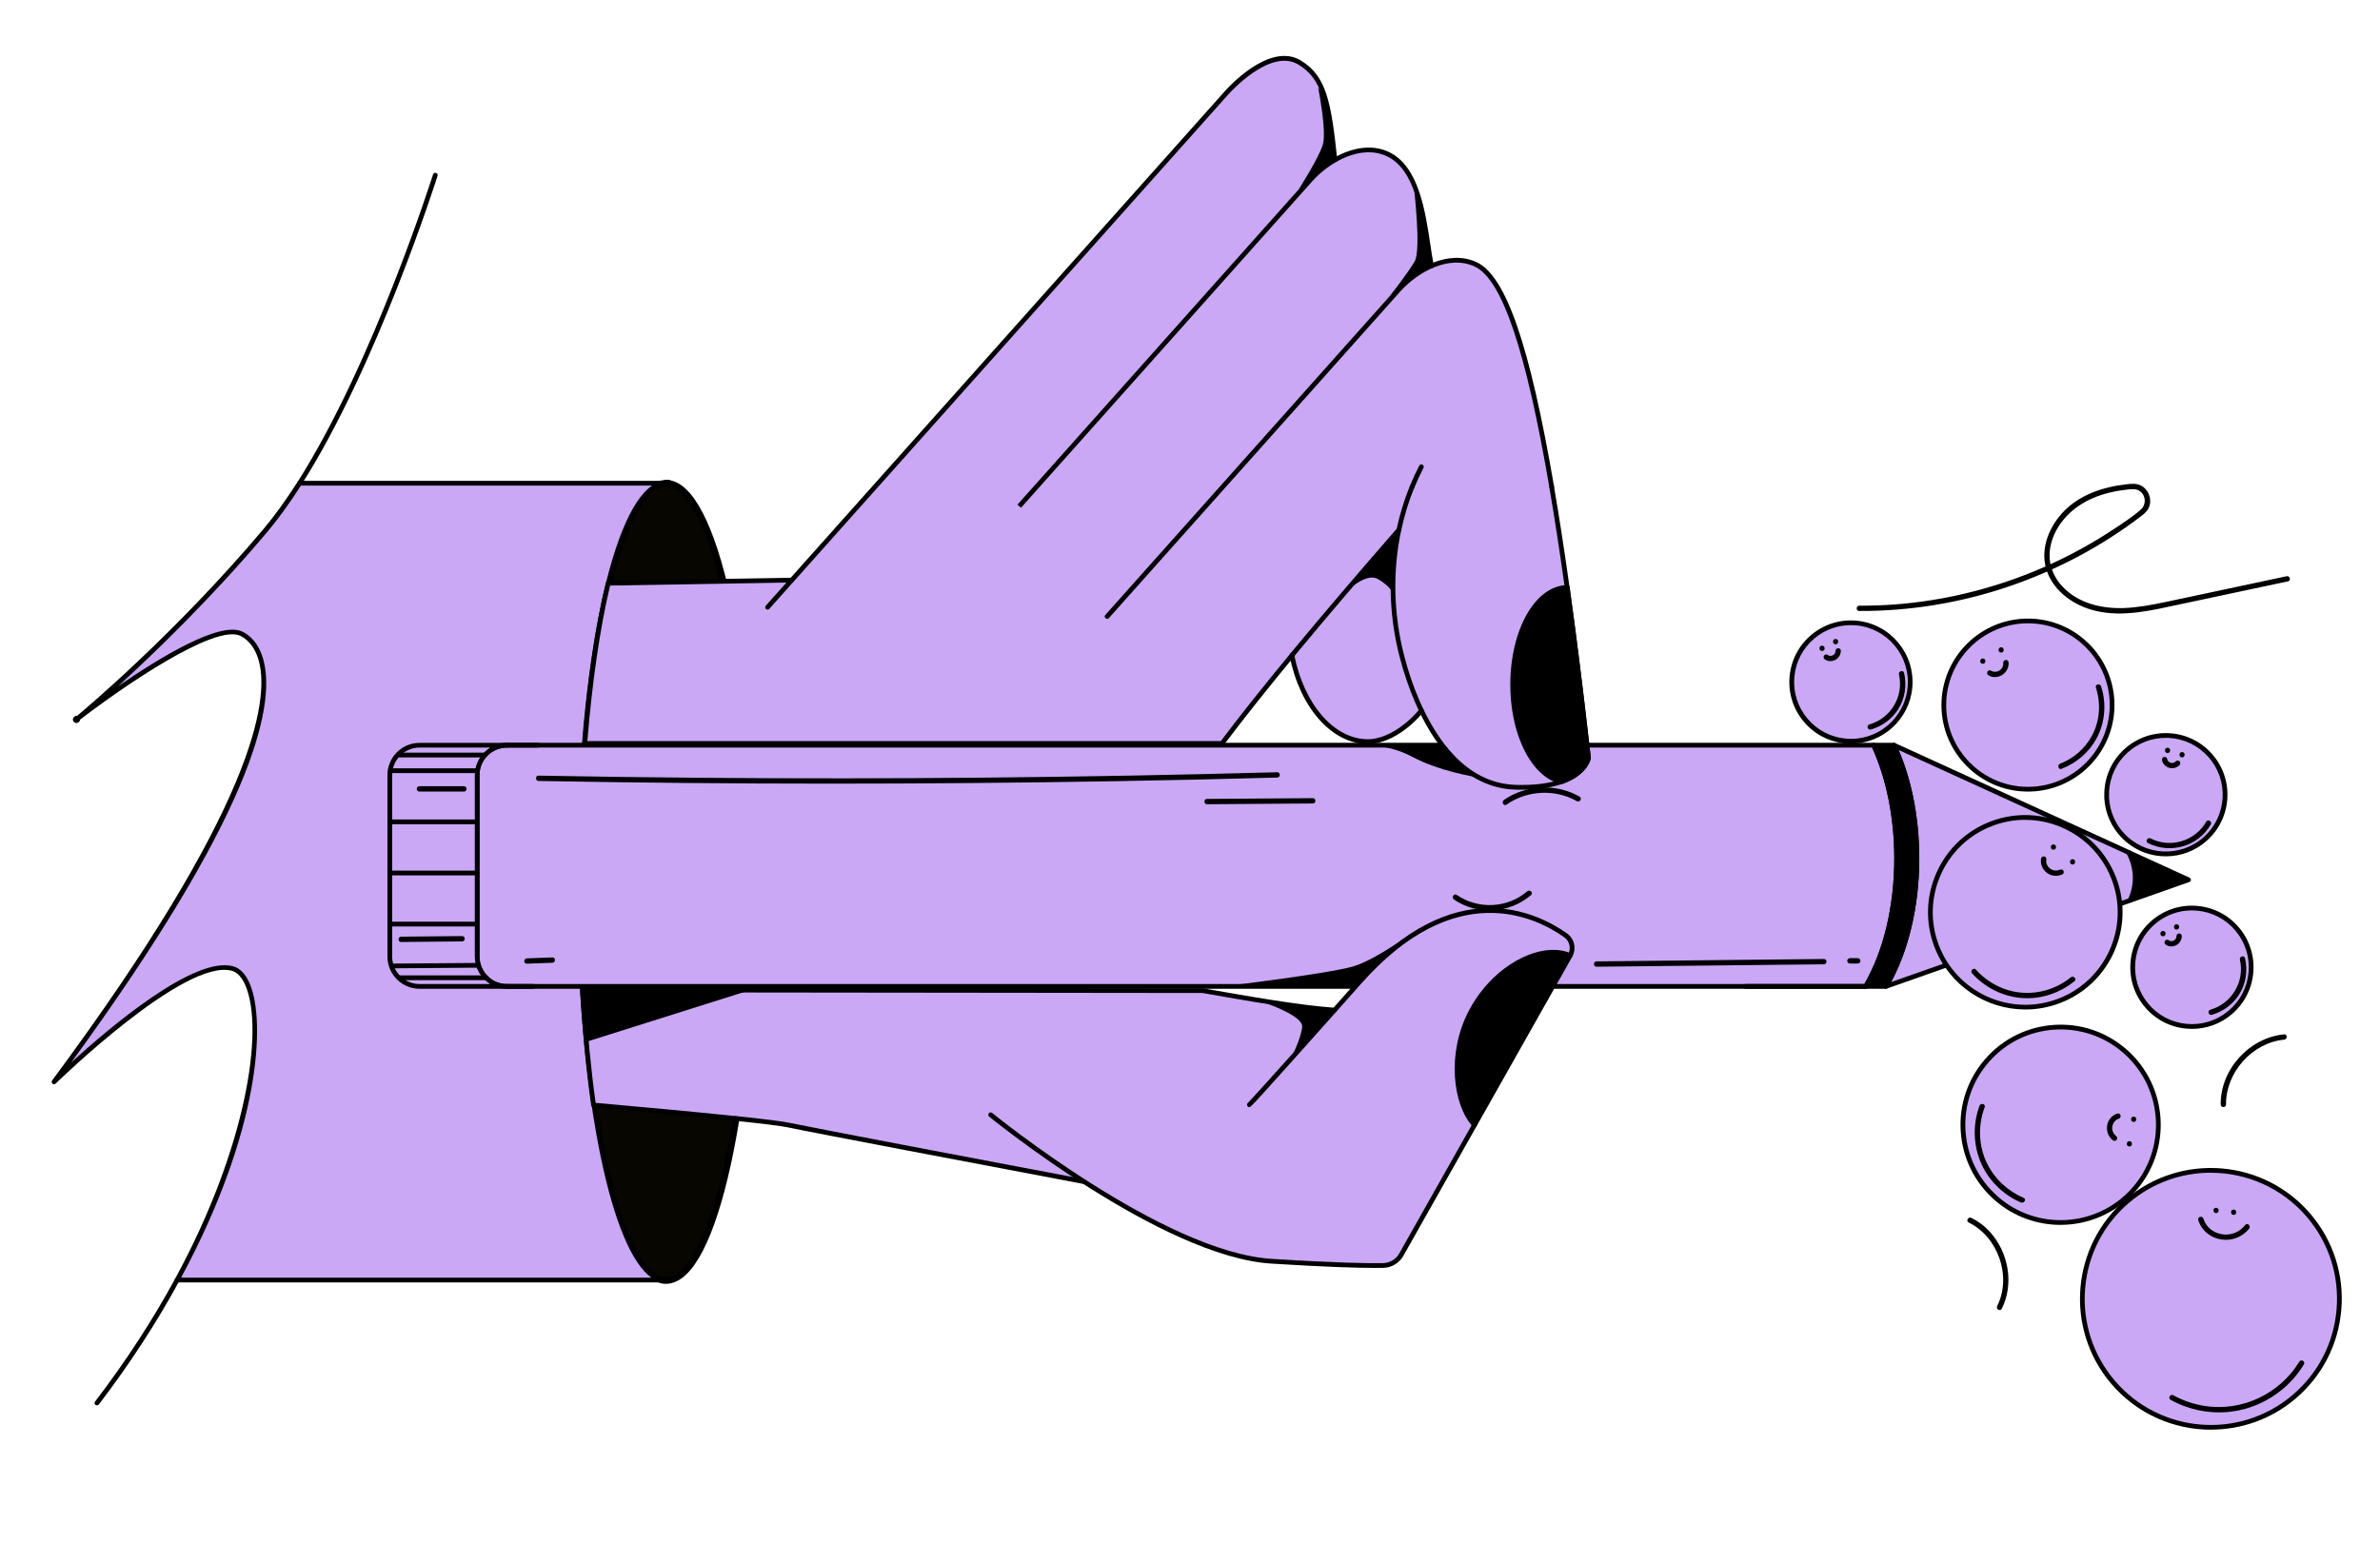 <?xml version="1.0" encoding="UTF-8"?>
<svg id="Layer_1" data-name="Layer 1" xmlns="http://www.w3.org/2000/svg" viewBox="0 0 720 467">
  <defs>
    <style>
      .cls-1 {
        fill: #000;
      }

      .cls-1, .cls-2, .cls-3 {
        stroke-width: 0px;
      }

      .cls-2 {
        fill: #caa8f5;
      }

      .cls-4 {
        fill: #070600;
      }

      .cls-4, .cls-5 {
        stroke: #000;
        stroke-linecap: round;
        stroke-linejoin: round;
        stroke-width: 2px;
      }

      .cls-3, .cls-5 {
        fill: none;
      }
    </style>
  </defs>
  <path class="cls-4" d="M227.84,266.81c0,66.6-11.79,120.6-26.33,120.6-.41,0-.82-.04-1.22-.13-13.97-2.92-25.11-55.73-25.11-120.47s11.79-120.6,26.32-120.6,26.33,54,26.33,120.6Z"/>
  <line class="cls-5" x1="202.29" y1="146.2" x2="201.51" y2="146.2"/>
  <line class="cls-5" x1="202.29" y1="387.27" x2="200.3" y2="387.27"/>
  <path class="cls-5" d="M23.19,217.62s-.03.02-.04.03c-.01.01-.03.02-.04.04"/>
  <path class="cls-5" d="M23.09,217.7s0,0,.02-.01c0-.01.02-.02.04-.04,0,0,.02-.01.04-.03"/>
  <path class="cls-1" d="M118.3,232.65s1.13-4.86,3.84-5.88,4.8-1.31,4.8-1.31l22.45.18s-3.83,2.95-4.18,4.98-.68,2.05-.68,2.05l-26.24-.02Z"/>
  <path class="cls-1" d="M119.28,292.24s-.5,1.58.58,2.58,5.33,3.17,5.33,3.17h24.17s-4.58-3.92-4.83-5.08-1.17-.83-1.17-.83l-24.09.17Z"/>
  <g>
    <g>
      <path class="cls-2" d="M200.3,387.27H53.58c27.96-51.35,27.34-91.29,16.79-94.24-14.82-4.16-54.04,34.29-54.04,34.29,78.98-106.51,65.46-131.45,56.64-135.61-10.02-4.71-47.62,24.22-49.78,25.9,1.88-1.56,29.96-24.95,57.05-57.07,3.55-4.21,7.01-9.06,10.37-14.34h110.9c-14.54,0-26.32,54-26.32,120.6s11.13,117.55,25.11,120.47Z"/>
      <path class="cls-1" d="M200.3,387.99H53.58c-.25,0-.49-.13-.62-.35s-.13-.49-.01-.71c21.51-39.5,27.04-75.19,21.33-88.71-1.05-2.49-2.47-4.04-4.1-4.5-14.25-3.99-52.95,33.73-53.34,34.11-.27.26-.69.27-.97.03-.28-.25-.33-.67-.1-.97,61.37-82.77,65.58-114.83,62.62-126.58-1.31-5.19-4.14-7.21-5.71-7.95-7.73-3.64-35.46,15.3-49.04,25.82-.31.24-.75.19-1-.12-.24-.31-.2-.75.1-1,3.03-2.51,30.35-25.44,56.96-56.99,3.35-3.98,6.82-8.78,10.32-14.27.13-.21.36-.33.6-.33h110.9c.4,0,.72.32.72.72s-.32.72-.72.72c-6.56,0-13.09,12.67-17.91,34.76-4.96,22.73-7.69,52.96-7.69,85.12,0,63.22,11.01,116.94,24.54,119.77.36.07.6.41.57.77s-.35.64-.71.64ZM54.78,386.56h142.29c-5.87-4.2-11.2-16.77-15.26-36.19-4.73-22.6-7.33-52.27-7.33-83.56,0-61.52,9.71-110.98,22.78-119.89h-106.24c-3.46,5.41-6.89,10.14-10.22,14.09-16.85,19.97-33.99,36.5-45.1,46.62,12.67-8.74,30.79-19.74,37.58-16.55,1.8.85,5.04,3.13,6.49,8.9,3.59,14.25-3.81,46.88-58.21,121.46,11.53-10.53,37.27-32.37,49-29.08,2.07.58,3.81,2.42,5.03,5.32,4.81,11.38,3.17,44.36-20.82,88.89Z"/>
    </g>
    <path class="cls-1" d="M29.32,425.2c-.15,0-.3-.05-.43-.15-.31-.24-.37-.69-.13-1,9.25-12.11,17.39-24.6,24.19-37.11.19-.35.62-.48.97-.29.35.19.48.62.29.97-6.84,12.58-15.02,25.13-24.31,37.3-.14.18-.35.28-.57.28Z"/>
    <path class="cls-1" d="M90.62,146.92c-.13,0-.26-.04-.38-.11-.33-.21-.43-.66-.22-.99,22.9-36,40.8-92.47,40.98-93.04.12-.38.52-.59.9-.47.38.12.59.52.47.9-.18.57-18.14,57.22-41.14,93.38-.14.21-.37.33-.61.33Z"/>
    <g>
      <g>
        <g>
          <path class="cls-2" d="M470.08,298.43h94.34c5.77-9.79,9.36-23.54,9.36-38.78,0-12.98-2.61-24.9-6.96-34.2H153.34c-.31,0-.62.01-.92.05-.11.01-.23.02-.34.05-.01,0-.04,0-.05,0-.04,0-.06,0-.1.01h0c-.09,0-.18.02-.26.05h-.01s-.02,0-.04,0c-.04,0-.08,0-.11.02-.27.05-.54.12-.8.21-.09.02-.18.06-.27.09-.01,0-.02,0-.04.01s-.03,0-.04.01c-.11.04-.21.08-.32.12-.06.02-.12.04-.18.07-.13.05-.26.11-.38.17-.16.07-.3.15-.45.24-.01,0-.02.01-.04.02l-.04.02c-.08.04-.16.08-.24.14-.13.07-.25.15-.37.24-.11.06-.21.14-.31.22-.01,0-.04.02-.05.04,0,0,0,0-.01.01-.01.01-.04.02-.05.04-.09.06-.19.14-.27.21-.11.09-.22.18-.33.28-.11.09-.21.19-.31.3-.11.1-.21.21-.3.32-.1.1-.19.21-.28.32-.1.11-.19.23-.27.34-.08.1-.15.2-.21.31,0,0-.01,0-.01.01-.01.01-.03.04-.04.06-.08.11-.15.23-.21.34-.16.26-.31.53-.44.81-.06.11-.11.24-.16.36-.06.14-.11.27-.16.41-.09.24-.16.47-.22.72-.01.04-.03.09-.04.13-.04.14-.07.29-.1.44-.04.16-.06.33-.09.49-.02.11-.04.23-.04.34-.02.17-.04.34-.04.52,0,.16-.01.31-.01.47v54.92c0,.16,0,.31.01.47,0,.17.02.34.04.52,0,.11.02.23.04.34.02.16.05.33.09.49.03.15.06.29.1.44,0,.04.02.09.04.13.06.24.14.48.22.72.06.16.12.32.19.47.04.1.09.19.13.29,0,.02.01.04.03.06.06.14.13.27.2.39.06.12.14.25.21.37.06.11.14.23.21.34.01.02.03.04.04.06,0,0,0,0,.01.01.06.11.14.21.21.31.16.23.35.45.55.67.09.11.19.21.3.32.09.11.2.21.31.3.11.1.21.19.33.28.11.1.22.19.34.27.23.18.47.34.72.49.12.09.24.16.37.21.13.07.26.14.39.2.13.07.26.13.39.18.14.06.27.11.42.16.42.16.84.28,1.28.36.14.04.29.06.44.08.14.03.28.04.42.06.3.04.61.05.92.05h316.74Z"/>
          <path class="cls-1" d="M564.42,299.15H153.38c-.39,0-.73-.02-1.04-.06-.16-.02-.3-.03-.44-.06-.17-.02-.35-.05-.51-.09-.42-.07-.88-.2-1.36-.38-.15-.05-.31-.11-.47-.19-.1-.04-.25-.1-.4-.18-.15-.07-.29-.14-.43-.22-.11-.05-.27-.14-.44-.26-.22-.12-.49-.31-.75-.51-.09-.06-.23-.16-.36-.29-.12-.09-.24-.2-.36-.3-.11-.09-.23-.21-.34-.33-.12-.11-.23-.23-.33-.35-.21-.23-.42-.47-.59-.72-.07-.08-.14-.18-.21-.29-.04-.04-.06-.08-.08-.11-.08-.12-.17-.25-.24-.39-.07-.1-.15-.25-.22-.39-.07-.13-.15-.27-.22-.43,0-.02-.02-.04-.03-.06h0c-.05-.1-.09-.2-.14-.31-.07-.16-.14-.33-.2-.5-.09-.26-.17-.51-.24-.78-.01-.03-.03-.08-.04-.14-.04-.16-.08-.31-.11-.47-.04-.17-.07-.35-.09-.53-.02-.11-.04-.25-.05-.39-.02-.15-.04-.34-.04-.53,0-.16-.02-.33-.02-.5v-54.92c0-.17,0-.33.02-.5,0-.19.02-.38.05-.57,0-.1.02-.24.05-.39.02-.15.05-.33.09-.51.03-.15.06-.3.1-.46.01-.06.03-.12.05-.19.06-.22.13-.48.23-.73.05-.14.11-.28.17-.43.06-.15.12-.29.18-.42.14-.31.3-.61.47-.87.05-.1.14-.23.23-.36.02-.04.05-.07.07-.1.07-.11.15-.21.23-.32.06-.1.17-.23.28-.36.1-.13.21-.25.32-.37.07-.08.18-.2.29-.31.11-.12.23-.24.35-.34.11-.1.23-.21.37-.31.06-.06.17-.14.28-.22.03-.03.07-.06.11-.08.13-.1.24-.19.37-.26.09-.07.21-.15.35-.22.11-.08.23-.14.33-.19,0,0,.02-.01.07-.04.13-.08.29-.16.47-.25.11-.06.26-.13.42-.19.03-.02.11-.05.21-.08.08-.03.2-.08.32-.12,0,0,.02,0,.03,0,0,0,0,0,0,0,.01,0,.03-.01.04-.02.15-.05.24-.08.32-.1.23-.08.51-.15.79-.21.07-.02.13-.03.2-.04.1-.03.21-.05.34-.06.01,0,.05-.01.1-.01.1-.02.21-.04.31-.05,0,0,.07,0,.07,0,.31-.04.65-.06,1-.06h413.48c.28,0,.53.16.65.41,4.53,9.67,7.03,21.93,7.03,34.5,0,14.89-3.36,28.79-9.46,39.14-.13.22-.36.35-.62.35ZM146.46,294.02s.06.07.08.11c.05.08.1.16.16.23.16.22.32.42.51.62.1.11.18.2.27.28.02.02.04.04.05.06.07.08.15.16.23.23.11.1.19.18.29.25.02.02.04.03.06.05.08.07.16.14.24.2.26.2.47.34.69.47.14.09.22.14.31.18.16.09.27.15.38.2.02.01.05.02.07.03.1.05.19.1.3.13.17.08.28.12.4.16.41.16.79.26,1.17.33.16.04.27.06.39.07.03,0,.05,0,.08.01.1.02.21.03.31.04.3.03.58.05.88.05h410.67c5.85-10.1,9.06-23.59,9.06-38.06,0-12.19-2.38-24.06-6.71-33.48H153.38c-.33,0-.61.02-.87.05h-.09c-.06.02-.11.02-.17.03-.03,0-.07.01-.1.02-.04,0-.08.01-.12.01-.04,0-.05.01-.09.01.02,0-.01,0-.03,0-.03,0-.06.02-.1.02-.04,0-.07.02-.11.02-.02,0-.04.01-.06.01-.23.04-.47.1-.71.18-.09.03-.14.04-.18.06l-.06.02s-.02,0-.03,0c-.02,0-.03.01-.05.02h-.02c-.09.04-.19.08-.28.11-.07.03-.1.03-.13.05-.16.07-.27.11-.37.16-.18.08-.3.15-.43.23-.01,0-.06.04-.08.04-.09.04-.12.05-.15.07-.02.02-.07.05-.1.07-.11.06-.21.12-.31.19-.12.08-.2.14-.27.19-.01,0-.03.02-.04.03-.03.02-.06.05-.1.07,0,0-.02.01-.02.02-.07.05-.13.1-.2.15-.15.11-.23.19-.32.27-.1.09-.18.16-.26.25-.02.02-.03.04-.05.06-.09.08-.17.17-.25.26-.11.11-.18.19-.25.28-.02.02-.03.04-.05.06-.08.08-.15.17-.21.26-.09.11-.14.19-.19.27-.02.04-.05.08-.09.11-.07.1-.13.19-.18.28-.16.25-.29.49-.41.76-.06.12-.1.23-.15.33-.06.14-.11.26-.15.38-.08.21-.14.43-.2.65,0,0-.02.08-.03.08-.05.19-.08.31-.1.44-.04.16-.06.31-.08.45-.02.12-.03.21-.04.3-.02.19-.04.35-.04.5,0,.15-.01.29-.01.44v54.92c0,.15,0,.29.01.43,0,.16.02.31.04.46,0,.13.02.21.04.3.03.18.05.33.08.47.03.14.05.26.09.38,0,.03.02.06.02.09.08.28.15.5.22.72.05.14.11.29.17.43.04.1.08.18.12.27,0,0,0,0,0,0,.01.02.02.05.03.07.05.11.11.22.17.32.06.12.12.23.19.33.08.13.14.23.2.32ZM146.44,293.99h0s.01.01.02.02c0-.01-.02-.03-.04-.04,0,0,.01.01.02.02ZM150.55,226.67s0,0,0,0c0,0,0,0,0,0ZM151.69,226.35s-.02,0-.03,0c0,0,.02,0,.03,0ZM151.71,226.35s0,0,0,0c.03,0,.06,0,.09-.01-.03,0-.06.01-.09.01ZM151.85,226.32h0,0ZM151.85,226.32s0,0,0,0c0,0,0,0,0,0ZM150.19,225.28s-.01,0-.02,0c0,0,.01,0,.02,0Z"/>
        </g>
        <g>
          <path class="cls-2" d="M153.38,298.43h-26.43c-4.98,0-9.02-4.04-9.02-9.02v-54.92c0-4.98,4.04-9.02,9.02-9.02h26.43c-4.98,0-9.02,4.04-9.02,9.02v54.92c0,4.98,4.04,9.02,9.02,9.02Z"/>
          <path class="cls-1" d="M153.38,299.15h-26.43c-5.37,0-9.74-4.37-9.74-9.74v-54.92c0-5.37,4.37-9.74,9.74-9.74h26.43c.4,0,.72.32.72.72s-.32.72-.72.72c-4.58,0-8.31,3.73-8.31,8.31v54.92c0,4.58,3.73,8.31,8.31,8.31.4,0,.72.32.72.72s-.32.72-.72.72ZM126.95,226.18c-4.58,0-8.31,3.73-8.31,8.31v54.92c0,4.58,3.73,8.31,8.31,8.31h21.35c-2.79-1.71-4.66-4.8-4.66-8.31v-54.92c0-3.51,1.87-6.59,4.66-8.31h-21.35Z"/>
        </g>
        <g>
          <g>
            <path class="cls-1" d="M644.4,272.4c1.13-2.36,1.66-5.02,1.52-7.64-.13-2.4-.82-4.77-1.98-6.87l18.13,8.28-17.67,6.23Z"/>
            <path class="cls-1" d="M644.4,273.12c-.2,0-.39-.08-.53-.24-.19-.22-.24-.53-.11-.79,1.08-2.27,1.58-4.79,1.45-7.29-.12-2.28-.78-4.55-1.89-6.56-.15-.27-.11-.61.1-.83.21-.23.54-.29.82-.16l18.13,8.28c.27.12.43.39.42.68s-.2.55-.48.64l-17.67,6.23c-.08.03-.16.04-.24.04ZM645.43,259.36c.69,1.71,1.1,3.53,1.2,5.36.11,2.19-.21,4.4-.96,6.47l14.48-5.1-14.72-6.73Z"/>
          </g>
          <g>
            <path class="cls-2" d="M644.4,272.4l-10.59,3.73-38.87,13.7-5.27,1.86-19.13,6.74c3.65-6.19,6.43-13.96,7.97-22.69.9-5.08,1.39-10.48,1.39-16.08,0-.92-.01-1.83-.04-2.74-.34-11.92-2.88-22.82-6.93-31.45l31.04,14.18,25.33,11.57,14.63,6.68c1.16,2.1,1.85,4.47,1.98,6.87.14,2.62-.39,5.27-1.52,7.64Z"/>
            <path class="cls-1" d="M570.54,299.15c-.21,0-.41-.09-.55-.26-.19-.23-.22-.56-.06-.82,3.66-6.21,6.38-13.97,7.89-22.45.92-5.15,1.38-10.52,1.38-15.96,0-.91-.01-1.82-.04-2.73-.33-11.52-2.7-22.3-6.86-31.17-.13-.27-.07-.59.14-.81.21-.21.54-.27.81-.15l71,32.44c.14.06.25.17.33.3,1.22,2.2,1.93,4.69,2.07,7.18.14,2.74-.41,5.5-1.59,7.98-.08.17-.23.3-.41.37l-73.86,26.03c-.08.03-.16.04-.24.04ZM574.37,226.9c3.75,8.69,5.89,19.01,6.21,29.99.02.92.04,1.84.04,2.77,0,5.53-.47,10.98-1.4,16.21-1.4,7.91-3.85,15.21-7.12,21.26l71.78-25.29c.99-2.2,1.45-4.62,1.33-7.03-.12-2.2-.73-4.39-1.78-6.36l-69.05-31.54ZM644.4,272.4h0,0Z"/>
          </g>
        </g>
        <path class="cls-1" d="M162.73,226.18h-9.35c-.4,0-.72-.32-.72-.72s.32-.72.72-.72h9.35c.4,0,.72.32.72.72s-.32.72-.72.72Z"/>
        <path class="cls-1" d="M161.25,299.15h-7.87c-.4,0-.72-.32-.72-.72s.32-.72.72-.72h7.87c.4,0,.72.32.72.72s-.32.72-.72.72Z"/>
        <g>
          <path class="cls-1" d="M579.9,259.66c0,15.23-3.59,28.98-9.36,38.77h-6.12c5.77-9.79,9.36-23.54,9.36-38.77,0-12.99-2.61-24.91-6.96-34.2h6.12c4.35,9.3,6.96,21.21,6.96,34.2Z"/>
          <path class="cls-1" d="M570.54,299.15h-6.12c-.26,0-.49-.14-.62-.36s-.13-.5,0-.72c5.97-10.13,9.26-23.77,9.26-38.41,0-12.36-2.45-24.4-6.89-33.9-.1-.22-.09-.48.04-.69.13-.21.36-.33.6-.33h6.12c.28,0,.53.16.65.41,4.53,9.68,7.03,21.93,7.03,34.5,0,14.89-3.36,28.78-9.46,39.14-.13.22-.36.35-.62.35ZM565.66,297.72h4.47c5.84-10.1,9.06-23.59,9.06-38.06,0-12.19-2.38-24.06-6.7-33.48h-4.55c4.24,9.51,6.56,21.35,6.56,33.48,0,14.37-3.13,27.83-8.84,38.06Z"/>
        </g>
        <path class="cls-1" d="M564.42,299.15h-36.33c-.4,0-.72-.32-.72-.72s.32-.72.72-.72h36.33c.4,0,.72.32.72.72s-.32.72-.72.72Z"/>
        <path class="cls-1" d="M144.26,233.9h-26.13c-.4,0-.72-.32-.72-.72s.32-.72.72-.72h26.13c.4,0,.72.32.72.72s-.32.72-.72.72Z"/>
        <path class="cls-1" d="M146.34,229.15h-25.83c-.4,0-.72-.32-.72-.72s.32-.72.72-.72h25.83c.4,0,.72.32.72.72s-.32.72-.72.72Z"/>
        <path class="cls-1" d="M144.26,249.37h-26.13c-.4,0-.72-.32-.72-.72s.32-.72.72-.72h26.13c.4,0,.72.32.72.72s-.32.72-.72.72Z"/>
        <path class="cls-1" d="M144.26,264.84h-26.13c-.4,0-.72-.32-.72-.72s.32-.72.72-.72h26.13c.4,0,.72.32.72.72s-.32.72-.72.72Z"/>
        <path class="cls-1" d="M144.26,280.31h-26.13c-.4,0-.72-.32-.72-.72s.32-.72.72-.72h26.13c.4,0,.72.32.72.72s-.32.72-.72.72Z"/>
        <path class="cls-1" d="M118.7,292.96c-.39,0-.71-.32-.72-.71,0-.4.32-.72.71-.72l25.56-.19c.38-.01.72.32.72.71,0,.4-.32.72-.71.72l-25.56.19h0Z"/>
        <path class="cls-1" d="M120.95,296.55c-.4,0-.72-.32-.72-.72,0-.4.32-.72.72-.72h26.05s0-.01,0-.01c.4,0,.72.32.72.72,0,.4-.32.72-.72.72h-26.05s0,.01,0,.01Z"/>
      </g>
      <path class="cls-1" d="M162.94,236.28c29.14.53,58.28.8,87.42.81,28.99,0,57.99-.24,86.98-.74,16.35-.28,32.7-.65,49.04-1.1,1.04-.03,1.04-1.64,0-1.61-29.13.8-58.26,1.34-87.4,1.62-28.99.28-57.99.3-86.99.06-16.35-.13-32.71-.35-49.06-.65-1.04-.02-1.04,1.59,0,1.61h0Z"/>
      <path class="cls-1" d="M482.99,292.48c17.91-.19,35.82-.38,53.73-.57,5.01-.05,10.03-.11,15.04-.16,1.04-.01,1.04-1.62,0-1.61-17.91.19-35.82.38-53.73.57-5.01.05-10.03.11-15.04.16-1.04.01-1.04,1.62,0,1.61h0Z"/>
      <path class="cls-1" d="M365.15,243.32c10.67-.08,21.34-.15,32.01-.23,1.04,0,1.04-1.62,0-1.61-10.67.08-21.34.15-32.01.23-1.04,0-1.04,1.62,0,1.61h0Z"/>
      <path class="cls-1" d="M159.39,291.56c2.57-.09,5.15-.19,7.72-.28,1.03-.04,1.04-1.65,0-1.61-2.57.09-5.15.19-7.72.28-1.03.04-1.04,1.65,0,1.61h0Z"/>
      <path class="cls-1" d="M559.64,291.51h2.37c.42,0,.83-.37.81-.81s-.35-.81-.81-.81h-2.37c-.42,0-.83.37-.81.81s.35.81.81.81h0Z"/>
      <path class="cls-1" d="M455.77,243.43c6.19-4.34,14.68-4.79,21.26-1.04.9.51,1.72-.88.81-1.39-7.05-4.01-16.24-3.62-22.89,1.04-.84.59-.04,1.99.81,1.39h0Z"/>
      <path class="cls-1" d="M439.87,272.16c7.16,4.87,16.74,4.26,23.3-1.36.79-.68-.36-1.81-1.14-1.14-6.03,5.16-14.81,5.55-21.35,1.1-.86-.59-1.67.81-.81,1.39h0Z"/>
      <path class="cls-1" d="M121.35,285c6.15-.06,12.31-.12,18.46-.18,1.04-.01,1.04-1.62,0-1.61-6.15.06-12.31.12-18.46.18-1.04.01-1.04,1.62,0,1.61h0Z"/>
      <path class="cls-1" d="M140.36,237.87h-13.5c-1.04,0-1.04,1.61,0,1.61h13.5c1.04,0,1.04-1.61,0-1.61h0Z"/>
      <path class="cls-1" d="M412.74,225.88s6.37-1.22,14.61,3.15,19.15,6.06,19.15,6.06l-6.3-5.33-4.36-4.61-23.09.73Z"/>
      <path class="cls-1" d="M420.44,288.11s8.58-6.87,2.68-3.01c-4.83,3.16-10.23,6.31-13.88,7.33-8.09,2.26-39.33,6.02-39.33,6.02h39.33l5.83-5.83,5.36-4.5Z"/>
    </g>
    <g>
      <g>
        <g>
          <circle class="cls-2" cx="613.5" cy="213.32" r="25.46"/>
          <path class="cls-1" d="M613.5,239.49c-14.43,0-26.17-11.74-26.17-26.17s11.74-26.17,26.17-26.17,26.17,11.74,26.17,26.17-11.74,26.17-26.17,26.17ZM613.5,188.58c-13.64,0-24.74,11.1-24.74,24.74s11.1,24.74,24.74,24.74,24.74-11.1,24.74-24.74-11.1-24.74-24.74-24.74Z"/>
        </g>
        <g>
          <path class="cls-1" d="M599.84,200.83c1.04,0,1.04-1.61,0-1.61s-1.04,1.61,0,1.61h0Z"/>
          <path class="cls-1" d="M605.38,197.44c1.04,0,1.04-1.61,0-1.61s-1.04,1.61,0,1.61h0Z"/>
          <path class="cls-1" d="M601.52,204.3c1.28.78,2.93.71,4.18-.09s2.03-2.23,1.95-3.74c-.02-.42-.36-.83-.81-.81-.42.02-.83.36-.81.81,0,.16,0,.31,0,.46,0,.02-.02.2,0,.08,0,.07-.02.14-.04.21-.03.15-.08.3-.13.45l-.03.08c.02-.05.02-.05,0,0-.03.06-.06.12-.09.18-.06.11-.13.21-.19.3.09-.13-.04.05-.05.06-.04.05-.08.09-.12.13-.08.09-.17.17-.26.25-.07.06.08-.06-.04.03-.06.04-.12.08-.18.12-.1.06-.21.12-.31.18,0,0-.19.09-.1.05s-.09.03-.11.04c-.12.04-.25.08-.38.11-.06.01-.12.02-.18.03.16-.04,0,0-.04,0-.14.01-.28.02-.42,0-.02,0-.22-.02-.14,0s-.12-.02-.14-.03c-.14-.03-.27-.07-.4-.12.11.04-.11-.05-.11-.05-.07-.04-.15-.08-.22-.12-.36-.22-.9-.09-1.1.29s-.1.87.29,1.1h0Z"/>
          <path class="cls-1" d="M634.05,208.05c1.55,4.72,1.22,9.99-1.12,14.41-2.07,3.91-5.57,7.01-9.7,8.59-.96.37-.54,1.93.43,1.55,4.53-1.73,8.39-5.04,10.67-9.34,2.53-4.78,2.97-10.52,1.28-15.65-.32-.98-1.88-.56-1.55.43h0Z"/>
        </g>
      </g>
      <g>
        <g>
          <circle class="cls-2" cx="612.68" cy="276.01" r="28.69"/>
          <path class="cls-1" d="M612.72,305.42c-11.85,0-23.04-7.22-27.51-18.93-2.8-7.34-2.57-15.33.64-22.5,3.21-7.17,9.02-12.66,16.36-15.46,15.15-5.78,32.18,1.85,37.96,17,2.8,7.34,2.57,15.33-.64,22.5-3.21,7.17-9.02,12.66-16.36,15.46-3.44,1.31-6.97,1.93-10.45,1.93ZM612.65,248.04c-3.31,0-6.67.59-9.94,1.84-6.98,2.66-12.51,7.88-15.56,14.71-3.05,6.82-3.27,14.42-.61,21.4,5.5,14.41,21.69,21.67,36.11,16.17h0c14.41-5.5,21.67-21.7,16.17-36.11-4.25-11.14-14.9-18.01-26.17-18.01Z"/>
        </g>
        <path class="cls-1" d="M621.2,257.09c1.04,0,1.04-1.61,0-1.61s-1.04,1.61,0,1.61h0Z"/>
        <path class="cls-1" d="M627,261.56c1.04,0,1.04-1.61,0-1.61s-1.04,1.61,0,1.61h0Z"/>
        <path class="cls-1" d="M617.48,259.7c-.32,1.72.4,3.36,1.78,4.4s3.14,1.12,4.68.43c.4-.18.49-.76.29-1.1-.24-.41-.7-.47-1.1-.29-.16.07-.63.2-.78.22s-.32.03-.47.02c-.1,0-.19,0-.29-.02.1,0-.03,0-.07-.01-.14-.03-.28-.06-.41-.1-.06-.02-.12-.04-.18-.06-.05-.02-.16-.06-.06-.02-.26-.11-.5-.26-.73-.42.09.07-.01-.01-.05-.04-.05-.04-.1-.08-.14-.13-.1-.1-.2-.2-.29-.3-.03-.04-.11-.13-.04-.05-.05-.06-.09-.12-.13-.19-.07-.11-.14-.22-.19-.33-.04-.07-.07-.14-.1-.21.05.12-.01-.04-.03-.08-.06-.16-.1-.33-.13-.5.02.09-.01-.09-.01-.12,0-.08,0-.16-.01-.24,0-.09,0-.19.01-.28,0-.13,0-.02.02-.16.08-.41-.11-.89-.56-.99-.4-.09-.91.12-.99.56h0Z"/>
        <path class="cls-1" d="M626.45,295.7c-4.2,3.42-9.71,5.11-15.11,4.61-5.22-.48-10.11-3.07-13.59-6.96-.69-.77-1.83.37-1.14,1.14,3.77,4.22,9.1,6.91,14.73,7.43,5.84.54,11.73-1.39,16.25-5.08.8-.66-.34-1.79-1.14-1.14h0Z"/>
      </g>
      <g>
        <g>
          <circle class="cls-2" cx="623.4" cy="340.32" r="29.57"/>
          <path class="cls-1" d="M623.38,370.59c-7.12,0-14.27-2.49-20.02-7.56h0c-6.07-5.35-9.69-12.75-10.2-20.82-.51-8.07,2.16-15.86,7.51-21.93,5.35-6.07,12.74-9.69,20.82-10.2,8.08-.51,15.86,2.16,21.93,7.51,12.53,11.05,13.73,30.22,2.68,42.75-5.98,6.78-14.34,10.24-22.73,10.24ZM604.31,361.96c11.93,10.52,30.2,9.38,40.73-2.56,10.52-11.93,9.38-30.2-2.56-40.73-5.78-5.1-13.2-7.63-20.89-7.16-7.69.48-14.74,3.93-19.83,9.71-5.1,5.78-7.64,13.2-7.16,20.89.48,7.69,3.93,14.74,9.71,19.83Z"/>
        </g>
        <path class="cls-1" d="M645.48,339.44c1.04,0,1.04-1.61,0-1.61s-1.04,1.61,0,1.61h0Z"/>
        <path class="cls-1" d="M644.18,346.87c1.04,0,1.04-1.61,0-1.61s-1.04,1.61,0,1.61h0Z"/>
        <path class="cls-1" d="M640.54,336.91c-1.62.5-2.81,1.91-3.08,3.58s.32,3.38,1.67,4.46c.34.27.81.33,1.14,0,.28-.28.34-.87,0-1.14-.92-.74-1.42-1.8-1.25-2.95.16-1.07.86-2.07,1.95-2.4.99-.31.57-1.86-.43-1.55h0Z"/>
        <path class="cls-1" d="M612.19,362.41c-4.76-2.03-8.71-5.68-11.02-10.32-2.64-5.3-2.83-11.6-.77-17.12.36-.97-1.19-1.39-1.55-.43-2.18,5.85-1.9,12.49.81,18.12,2.39,4.96,6.65,8.99,11.72,11.14.94.4,1.77-.99.81-1.39h0Z"/>
      </g>
      <g>
        <g>
          <circle class="cls-2" cx="663.1" cy="292.65" r="17.92"/>
          <path class="cls-1" d="M663.13,311.29c-.56,0-1.13-.03-1.69-.08-4.96-.44-9.45-2.79-12.64-6.61-3.19-3.82-4.71-8.66-4.26-13.61.44-4.96,2.79-9.45,6.61-12.64,3.82-3.19,8.66-4.71,13.61-4.26,4.96.44,9.45,2.79,12.64,6.61,3.19,3.82,4.71,8.66,4.26,13.61-.44,4.96-2.79,9.45-6.61,12.64-3.38,2.83-7.56,4.34-11.92,4.34ZM663.07,275.44c-4.02,0-7.88,1.39-11,4-3.53,2.95-5.69,7.09-6.1,11.67-.41,4.58.99,9.04,3.93,12.57,2.95,3.53,7.09,5.69,11.67,6.1,4.58.41,9.04-.99,12.57-3.93,3.53-2.95,5.69-7.09,6.1-11.67h0c.41-4.58-.99-9.04-3.93-12.57-2.95-3.53-7.09-5.69-11.67-6.1-.52-.05-1.05-.07-1.57-.07Z"/>
        </g>
        <path class="cls-1" d="M654.35,283.27c1.04,0,1.04-1.61,0-1.61s-1.04,1.61,0,1.61h0Z"/>
        <path class="cls-1" d="M658.45,281.24c1.04,0,1.04-1.61,0-1.61s-1.04,1.61,0,1.61h0Z"/>
        <path class="cls-1" d="M655.18,285.81c.93.68,2.19.66,3.19.15s1.63-1.6,1.67-2.73c.02-.42-.38-.83-.81-.81-.45.02-.79.35-.81.81,0,.05,0,.1,0,.16,0,.1.03-.15,0,0-.02.1-.04.2-.07.3-.02.05-.03.1-.05.15-.04.11.09-.16,0,0-.05.09-.1.18-.15.26s0,0,.03-.03c-.03.02-.06.07-.09.1-.06.07-.12.13-.19.19-.1.09-.01.05.02,0-.02.03-.08.06-.11.08-.08.05-.15.1-.23.14-.03.02-.09.03-.12.06.03-.03.15-.06.04-.02-.09.03-.17.06-.26.08-.04.01-.09.02-.13.03-.18.03.03,0,.03,0,0,0-.25.01-.27.01-.05,0-.09,0-.14,0-.02,0-.04,0-.06,0-.06,0-.04,0,.06,0,0,.01-.28-.07-.3-.08-.03,0-.1-.02-.12-.04.09.04.1.04.05.02-.02,0-.04-.02-.06-.03-.1-.05-.2-.11-.29-.18-.34-.25-.91-.07-1.1.29-.22.42-.07.83.29,1.1h0Z"/>
        <path class="cls-1" d="M677.62,290.36c1.52,6.59-2.44,13.26-8.93,15.12-1,.28-.57,1.84.43,1.55,3.37-.97,6.33-3.13,8.23-6.09,2.08-3.24,2.68-7.28,1.82-11.02-.23-1.01-1.79-.58-1.55.43h0Z"/>
      </g>
      <g>
        <g>
          <circle class="cls-2" cx="559.96" cy="206.34" r="17.92"/>
          <path class="cls-1" d="M559.97,224.98c-.55,0-1.11-.02-1.68-.07-4.96-.44-9.45-2.79-12.64-6.61-3.19-3.82-4.71-8.66-4.26-13.61.44-4.96,2.79-9.45,6.61-12.64,3.82-3.19,8.66-4.71,13.61-4.26,10.24.92,17.82,9.99,16.9,20.23h0c-.87,9.67-9.02,16.98-18.55,16.98ZM559.93,189.13c-4.02,0-7.88,1.39-11,4-3.53,2.95-5.69,7.09-6.1,11.67-.41,4.58.99,9.04,3.93,12.57,2.95,3.53,7.09,5.69,11.67,6.1,9.46.86,17.83-6.15,18.67-15.6l.71.06-.71-.06c.85-9.45-6.15-17.83-15.6-18.67-.52-.05-1.05-.07-1.57-.07Z"/>
        </g>
        <g>
          <path class="cls-1" d="M551.21,196.96c1.04,0,1.04-1.61,0-1.61s-1.04,1.61,0,1.61h0Z"/>
          <path class="cls-1" d="M555.31,194.93c1.04,0,1.04-1.61,0-1.61s-1.04,1.61,0,1.61h0Z"/>
          <path class="cls-1" d="M552.04,199.5c.93.68,2.19.66,3.19.15s1.63-1.6,1.67-2.73c.02-.42-.38-.83-.81-.81-.45.02-.79.35-.81.81,0,.05,0,.1,0,.16,0,.1.03-.15,0,0-.02.1-.04.2-.07.3-.02.05-.03.1-.05.15-.04.11.09-.16,0,0-.05.09-.1.18-.15.26s0,0,.03-.03c-.03.02-.06.07-.09.1-.06.07-.12.13-.19.19-.1.09-.01.05.02,0-.02.03-.08.06-.11.08-.08.05-.15.1-.23.14-.03.02-.09.03-.12.06.03-.03.15-.06.04-.02-.09.03-.17.06-.26.08-.04.01-.09.02-.13.03-.18.03.03,0,.03,0,0,0-.25.01-.27.01-.05,0-.09,0-.14,0-.02,0-.04,0-.06,0-.06,0-.04,0,.06,0,0,.01-.28-.07-.3-.08-.03,0-.1-.02-.12-.04.09.04.1.04.05.02-.02,0-.04-.02-.06-.03-.1-.05-.2-.11-.29-.18-.34-.25-.91-.07-1.1.29-.22.42-.07.83.29,1.1h0Z"/>
          <path class="cls-1" d="M574.48,204.05c1.52,6.59-2.44,13.26-8.93,15.12-1,.28-.57,1.84.43,1.55,3.37-.97,6.33-3.13,8.23-6.09,2.08-3.24,2.68-7.28,1.82-11.02-.23-1.01-1.79-.58-1.55.43h0Z"/>
        </g>
      </g>
      <g>
        <g>
          <circle class="cls-2" cx="655.2" cy="240.44" r="17.92"/>
          <path class="cls-1" d="M655.23,259.08c-.34,0-.67,0-1.01-.03-4.97-.26-9.54-2.45-12.87-6.15-6.87-7.64-6.25-19.45,1.4-26.32,3.7-3.33,8.49-5.01,13.45-4.75,4.97.26,9.54,2.45,12.87,6.15,3.33,3.7,5.02,8.48,4.75,13.45-.26,4.97-2.45,9.54-6.15,12.87-3.45,3.1-7.84,4.78-12.44,4.78ZM655.18,223.23c-4.25,0-8.3,1.55-11.48,4.41-7.05,6.34-7.63,17.25-1.29,24.3,6.35,7.05,17.25,7.63,24.3,1.29h0c3.42-3.07,5.43-7.29,5.68-11.88.24-4.59-1.31-9-4.39-12.42s-7.29-5.43-11.88-5.68c-.31-.02-.62-.02-.93-.02Z"/>
        </g>
        <path class="cls-1" d="M655.73,227.83c1.04,0,1.04-1.61,0-1.61s-1.04,1.61,0,1.61h0Z"/>
        <path class="cls-1" d="M660.12,229.14c1.04,0,1.04-1.61,0-1.61s-1.04,1.61,0,1.61h0Z"/>
        <path class="cls-1" d="M654.06,230.02c.21,1.12,1.13,1.99,2.2,2.29s2.29-.02,3.1-.83c.3-.3.32-.85,0-1.14s-.82-.32-1.14,0c-.04.04-.08.08-.12.11-.01.01-.12.1-.04.04.08-.07-.06.04-.08.05-.04.02-.07.05-.11.07-.05.03-.1.05-.14.08-.02,0-.15.06-.05.03.11-.04-.07.02-.09.03-.04.01-.08.02-.13.04-.05.01-.1.02-.14.03-.11.03.15,0,.04,0-.09,0-.18.01-.27.01-.05,0-.1,0-.15,0-.02,0-.04,0-.06,0-.06,0-.04,0,.07,0-.03-.03-.22-.05-.26-.06-.02,0-.25-.09-.25-.08,0-.01.15.07.03,0-.04-.02-.09-.04-.13-.07-.06-.03-.19-.09-.22-.14.02.04.1.09.02.02-.04-.03-.07-.06-.11-.1-.07-.06-.13-.13-.19-.21.04.06.05.07,0,0-.03-.05-.06-.09-.09-.14-.02-.04-.04-.08-.06-.12-.05-.08.04.12,0-.02-.03-.1-.06-.21-.08-.32-.08-.42-.6-.69-.99-.56-.44.14-.65.55-.56.99h0Z"/>
        <path class="cls-1" d="M667.42,248.62c-3.37,5.85-10.77,8.11-16.82,5.05-.92-.47-1.74.92-.81,1.39,6.82,3.45,15.2,1.01,19.02-5.63.52-.9-.87-1.71-1.39-.81h0Z"/>
      </g>
      <g>
        <g>
          <circle class="cls-2" cx="668.83" cy="392.96" r="38.89"/>
          <path class="cls-1" d="M668.86,432.55c-11.24,0-22.41-4.75-30.23-13.97-14.13-16.65-12.07-41.7,4.58-55.82,16.65-14.13,41.7-12.07,55.82,4.58,6.84,8.07,10.14,18.32,9.27,28.86-.87,10.54-5.79,20.12-13.85,26.96-7.43,6.3-16.53,9.38-25.59,9.38ZM668.8,354.8c-8.73,0-17.5,2.97-24.66,9.05-7.78,6.6-12.52,15.82-13.35,25.99-.83,10.16,2.34,20.04,8.93,27.82,13.62,16.05,37.75,18.04,53.8,4.42,7.78-6.6,12.52-15.82,13.35-25.99.83-10.16-2.34-20.04-8.93-27.82-7.54-8.89-18.31-13.46-29.14-13.46Z"/>
        </g>
        <path class="cls-1" d="M670.4,367.02c1.04,0,1.04-1.61,0-1.61s-1.04,1.61,0,1.61h0Z"/>
        <path class="cls-1" d="M675.72,367.56c1.04,0,1.04-1.61,0-1.61s-1.04,1.61,0,1.61h0Z"/>
        <path class="cls-1" d="M665.01,369.12c.95,3.12,3.68,5.36,6.88,5.87,3.25.52,6.44-.68,8.51-3.25.64-.8-.49-1.95-1.14-1.14-1.69,2.11-4.23,3.24-6.94,2.84s-4.96-2.15-5.75-4.75c-.3-.99-1.86-.57-1.55.43h0Z"/>
        <path class="cls-1" d="M695.59,411.98c-5.91,9.73-17.32,15.14-28.6,13.4-3.33-.52-6.55-1.61-9.51-3.24-.91-.5-1.72.89-.81,1.39,5.53,3.05,11.99,4.33,18.26,3.57,5.81-.71,11.27-3.15,15.74-6.92,2.49-2.1,4.62-4.61,6.31-7.39.54-.89-.85-1.7-1.39-.81h0Z"/>
      </g>
      <path class="cls-1" d="M595.57,369.87c8.93,4.38,13.09,16.34,8.62,25.27-.46.93.93,1.74,1.39.81,3.78-7.55,2.02-17.07-3.59-23.25-1.58-1.75-3.49-3.19-5.61-4.23-.93-.45-1.75.94-.81,1.39h0Z"/>
      <path class="cls-1" d="M673.42,334.16c-.1-9.68,7.92-18.7,17.59-19.61,1.02-.1,1.03-1.71,0-1.61-10.53.99-19.31,10.6-19.2,21.22.01,1.04,1.62,1.04,1.61,0h0Z"/>
      <path class="cls-1" d="M562.49,184.85c15.3.07,30.6-2.46,45.09-7.37s28.2-12.15,40.34-21.46c1.09-.84,2.02-1.73,2.39-3.11.32-1.15.2-2.39-.28-3.48s-1.3-2.01-2.35-2.53c-1.4-.71-2.84-.55-4.36-.38-7.29.83-14.51,3.22-19.54,8.79-4.34,4.81-6.83,11.69-4.36,17.98,2.38,6.06,8.33,10.03,14.48,11.51,8.4,2.02,17.15-.16,25.39-1.92,8.74-1.86,17.49-3.72,26.23-5.58,2.22-.47,4.43-.94,6.65-1.41,1.01-.22.58-1.77-.43-1.55-8.28,1.76-16.56,3.52-24.83,5.29-4.06.86-8.12,1.74-12.19,2.59-4.08.85-8.19,1.61-12.36,1.75-6.71.21-13.73-1.49-18.46-6.55-2.1-2.25-3.54-5.13-3.81-8.21-.26-3.08.55-6.13,2.02-8.82,3.33-6.05,9.3-9.69,15.87-11.3,1.86-.46,3.75-.77,5.66-.98,1.35-.15,2.69-.32,3.83.57,1.8,1.41,1.82,4.1.11,5.57-2.67,2.3-5.74,4.27-8.68,6.2s-6.1,3.84-9.26,5.57c-6.3,3.47-12.87,6.45-19.63,8.9-13.53,4.91-27.81,7.76-42.21,8.25-1.78.06-3.55.08-5.33.08-1.04,0-1.04,1.61,0,1.61h0Z"/>
    </g>
    <g>
      <g>
        <path class="cls-2" d="M480.56,229.33s-.75,4.54-8.05,7.13h0c-3.2,1.13-7.64,1.89-13.84,1.73-13.65-.36-22.85-11.13-28.64-23.21-.39-.83-.77-1.66-1.14-2.5-2.11-4.8-3.69-9.71-4.83-14.17-3.17-12.39-3.5-25.53-.84-38.02-9.46,10.83-21.17,24.42-32.37,38-7.57,9.17-14.92,18.33-21.16,26.64h-192.77c1.48-18.79,3.93-35.39,7.08-48.48l34.47-.58,21.07-.36L371.18,27.96s12.82-14.6,21.97-9.05c7.37,4.48,8.85,11.77,10.68,29.49,4.97-2.87,10.83-4.22,16.03-1.78,10.71,5.04,11.17,23.99,13.2,33.82,4.33-1.89,9.09-2.47,13.4-.45,7.42,3.5,14.92,20.26,22.98,67.3,1.55,9,3.11,19.1,4.69,30.43,1.94,13.84,3.91,29.5,5.93,47.22.16,1.45.33,2.92.49,4.39Z"/>
        <path class="cls-2" d="M430.02,214.99c-4.11,5.08-10.49,9.39-16.19,9.39-10.83,0-20.01-11.01-22.98-26.08,11.2-13.58,22.91-27.17,32.37-38-2.67,12.49-2.33,25.63.84,38.02,1.14,4.46,2.72,9.37,4.83,14.17.37.84.75,1.67,1.14,2.5Z"/>
      </g>
      <g>
        <g>
          <path class="cls-1" d="M232.21,184.44c-.17,0-.34-.06-.48-.18-.3-.26-.32-.72-.06-1.01L370.64,27.48c.54-.61,13.33-14.98,22.88-9.18,7.68,4.66,9.19,12.33,11.03,30.03.04.39-.24.75-.64.79-.39.04-.75-.25-.79-.64-1.82-17.56-3.19-24.61-10.35-28.95-8.53-5.18-20.94,8.77-21.07,8.91l-138.97,155.77c-.14.16-.34.24-.53.24Z"/>
          <path class="cls-1" d="M308.87,153.63l-1.07-.95s87.84-98.46,88.04-98.69c5.89-6.6,16.01-11.92,24.32-8.01,9,4.23,11.03,17.88,12.52,27.84.35,2.38.69,4.62,1.08,6.49.08.39-.17.77-.56.85-.39.07-.77-.17-.85-.56-.4-1.91-.73-4.17-1.09-6.57-1.52-10.18-3.41-22.85-11.71-26.76-7.65-3.6-17.1,1.45-22.64,7.66-.21.23-88.04,98.69-88.04,98.69Z"/>
          <path class="cls-1" d="M176.91,225.65c-.2,0-.39-.08-.53-.23s-.2-.34-.19-.54c1.47-18.57,3.92-35.37,7.1-48.59.08-.32.36-.54.68-.55l55.55-.94c.38-.03.72.31.73.7,0,.4-.31.72-.7.73l-54.99.93c-3.05,12.88-5.42,29.12-6.87,47.06h191.63c12.12-16.08,29.57-37.15,53.35-64.4.26-.3.71-.33,1.01-.07.3.26.33.71.07,1.01-23.9,27.38-41.39,48.51-53.5,64.6-.14.18-.35.29-.57.29h-192.77Z"/>
          <path class="cls-1" d="M460.25,238.93c-.53,0-1.07,0-1.61-.02-15.9-.41-25.32-14.44-30.42-26.14-1.94-4.42-3.57-9.22-4.87-14.28-3.22-12.59-3.51-25.84-.85-38.33v-.03c.97-4.55,2.33-8.96,4.02-13.12.15-.37.57-.54.93-.39.37.15.54.57.39.93-1.67,4.08-2.99,8.42-3.95,12.89,0,0,0,0,0,0-2.62,12.28-2.33,25.31.83,37.69,1.27,4.98,2.88,9.72,4.79,14.06,4.94,11.32,14,24.88,29.15,25.28,5.45.14,10.02-.43,13.58-1.69.02,0,.04-.01.05-.02,6.24-2.24,7.36-5.85,7.51-6.47-.16-1.44-.32-2.87-.48-4.28-1.99-17.49-3.99-33.37-5.93-47.2-1.56-11.13-3.13-21.36-4.69-30.41-.07-.39.19-.76.58-.83.4-.07.76.2.83.58,1.56,9.06,3.14,19.31,4.7,30.45,1.94,13.85,3.94,29.74,5.93,47.24.17,1.45.33,2.92.5,4.39,0,.07,0,.13,0,.2-.03.2-.91,4.98-8.51,7.69-.02,0-.04.01-.06.02-3.36,1.18-7.54,1.78-12.44,1.78Z"/>
          <path class="cls-1" d="M334.93,187.23c-.17,0-.34-.06-.48-.18-.3-.26-.32-.72-.06-1.01,3.59-4.02,87.84-98.46,88.04-98.69,5.88-6.59,16-11.91,24.32-8.01,8.84,4.17,16.05,25.08,23.38,67.83.07.39-.2.76-.58.83-.39.07-.76-.2-.83-.58-7.14-41.66-14.31-62.88-22.58-66.77-7.66-3.6-17.11,1.45-22.65,7.67-.35.39-87.16,97.7-88.04,98.69-.14.16-.34.24-.53.24Z"/>
          <path class="cls-1" d="M427.19,148c-.09,0-.18-.02-.27-.05-.37-.15-.54-.57-.39-.93.85-2.09,1.8-4.15,2.82-6.13.18-.35.61-.49.97-.31.35.18.49.61.31.97-1,1.94-1.93,3.96-2.77,6.01-.11.28-.38.45-.66.45Z"/>
          <path class="cls-1" d="M413.82,225.1c-10.86,0-20.6-10.97-23.69-26.69-.08-.39.18-.77.56-.84.39-.08.76.18.84.56,2.96,15.03,12.12,25.53,22.29,25.53,5.7,0,11.96-4.59,15.64-9.14.25-.31.7-.35,1.01-.11.31.25.36.7.11,1.01-3.61,4.46-10.17,9.67-16.76,9.67Z"/>
        </g>
        <g>
          <path class="cls-1" d="M480.55,229.33s-.75,4.54-8.05,7.13h0c-4.7-.89-8.81-5.22-11.51-11.52-2.13-4.94-3.38-11.1-3.38-17.77,0-16.17,7.38-29.29,16.51-29.45,1.94,13.84,3.91,29.5,5.93,47.22.16,1.45.33,2.92.49,4.39Z"/>
          <path class="cls-1" d="M472.51,237.18s-.1,0-.14-.01c-4.78-.9-9.17-5.26-12.03-11.94-2.25-5.22-3.44-11.46-3.44-18.05,0-16.74,7.56-30,17.22-30.17h.01c.36,0,.66.26.71.62,1.94,13.85,3.94,29.75,5.93,47.24.17,1.45.33,2.92.49,4.39,0,.07,0,.13,0,.2-.03.2-.91,4.98-8.51,7.69-.08.03-.16.04-.24.04ZM473.51,178.46c-8.43.75-15.18,13.4-15.18,28.7,0,6.4,1.15,12.44,3.32,17.49,2.64,6.15,6.56,10.17,10.8,11.06,6.13-2.24,7.23-5.8,7.38-6.42-.16-1.44-.32-2.87-.48-4.28-1.96-17.21-3.93-32.87-5.84-46.55Z"/>
        </g>
      </g>
      <g>
        <path class="cls-1" d="M405.5,180.85s7.07-8.15,11.41-5.62c4.35,2.54,4.89,5.07,4.89,5.07l.37-18.29-6.53,6.69-10.15,12.14Z"/>
        <path class="cls-1" d="M398.75,26.47s2.71,13.27,1.41,17.39c-1.31,4.12-7.24,13.37-7.24,13.37l9.35-7.74,2.01-1.31-3.62-18.9-1.91-2.81Z"/>
        <path class="cls-1" d="M427.7,56.32s2.3,19.21.29,22.72c-2.01,3.52-7.64,10.65-7.64,10.65l8.44-7.04,4.32-2.71-3.22-17.59-2.2-6.04Z"/>
      </g>
    </g>
    <g>
      <path class="cls-2" d="M475,289.13l-5.85,10.37-23.06,40.86-22.16,39.25c-1.12,1.97-3.18,3.21-5.45,3.26-4.46.09-13.98-.04-33.79-1.28-17.28-1.08-39.46-12.93-56.83-24.1-25.49-4.82-82.13-15.55-89.12-17.05-2.28-.49-8.36-1.23-16.2-2.05-12.66-1.33-29.88-2.9-42.96-4.06-1.48-10.58-2.62-22.3-3.32-34.83l187.64.21c14.59,2.56,29.54,5.17,39.86,5.89,2.26-2.54,4.76-5.36,7.52-8.47,28.83-32.59,53.65-20.3,62.36-14.14,1.97,1.39,2.55,4.05,1.37,6.15Z"/>
      <path class="cls-3" d="M377.98,334.19s-1.61,2.15,25.77-28.59"/>
      <path class="cls-3" d="M327.85,357.48c-16.16-10.4-28.15-20.21-28.15-20.21"/>
      <g>
        <path class="cls-1" d="M222.53,339.1s-.05,0-.08,0c-12.93-1.36-30.49-2.96-42.95-4.05-.33-.03-.6-.28-.65-.61-1.51-10.76-2.63-22.5-3.33-34.89-.01-.2.06-.39.19-.53.14-.14.32-.22.52-.22h0l187.64.21s.08,0,.12.01c13.7,2.41,29.23,5.14,39.79,5.88.39.03.69.37.66.76-.03.39-.37.7-.76.66-10.61-.74-26.15-3.48-39.87-5.89l-186.82-.21c.69,11.85,1.76,23.1,3.2,33.45,12.42,1.1,29.66,2.67,42.4,4.01.39.04.68.39.64.79-.04.37-.35.64-.71.64Z"/>
        <path class="cls-1" d="M327.85,358.2s-.09,0-.13-.01c-30.4-5.75-82.4-15.61-89.13-17.06-2.08-.45-7.51-1.13-16.12-2.04-.39-.04-.68-.39-.64-.79s.39-.68.79-.64c8.67.91,14.14,1.6,16.27,2.06,6.72,1.44,58.71,11.3,89.1,17.05.39.07.64.45.57.84-.07.34-.37.58-.7.58Z"/>
        <g>
          <path class="cls-1" d="M475,289.13l-5.85,10.37-23.06,40.86c-5.79-6.23-7.74-21.71-1.05-34.33,1.27-2.4,2.74-4.58,4.35-6.53,7.8-9.48,18.8-13.48,25.61-10.37Z"/>
          <path class="cls-1" d="M446.08,341.08c-.2,0-.39-.08-.52-.23-6.08-6.55-8-22.24-1.15-35.16,1.25-2.37,2.74-4.61,4.43-6.65,7.72-9.38,19.1-13.92,26.46-10.56.18.08.32.24.38.43.06.19.04.4-.06.57l-28.92,51.23c-.11.2-.31.33-.54.36-.03,0-.06,0-.08,0ZM469.81,288.79c-6.37,0-14.14,4.19-19.88,11.16-1.62,1.96-3.06,4.12-4.27,6.41-6.21,11.72-4.82,26.25.29,32.76l28.01-49.63c-1.28-.47-2.68-.69-4.16-.69Z"/>
        </g>
        <path class="cls-1" d="M377.89,334.98c-.14,0-.25-.09-.39-.2-.3-.24-.33-.71-.1-1.02.06-.08.13-.14.21-.19.62-.62,4.35-4.6,25.6-28.45,2.26-2.54,4.76-5.36,7.51-8.47,28.99-32.77,53.94-20.89,63.31-14.26,2.27,1.61,2.95,4.65,1.58,7.09-.19.34-.63.47-.98.27-.34-.19-.47-.63-.27-.98,1.01-1.79.51-4.03-1.16-5.21-9.06-6.41-33.19-17.87-61.41,14.04-2.75,3.11-5.25,5.93-7.52,8.47-10.28,11.54-17.67,19.79-21.97,24.53-2.07,2.28-3.13,3.44-3.73,3.98,0,.01-.02.03-.03.04h-.01c-.31.26-.5.36-.65.36Z"/>
        <path class="cls-1" d="M415.95,383.61c-5.28,0-14.69-.27-31.32-1.31-33.21-2.07-84.87-44.05-85.39-44.47-.31-.25-.35-.7-.1-1.01.25-.31.7-.35,1.01-.1.51.42,51.82,42.11,84.57,44.15,19.67,1.23,29.2,1.38,33.73,1.28,2-.04,3.86-1.15,4.84-2.9l22.16-39.25c.2-.34.63-.47.98-.27.34.19.47.63.27.98l-22.16,39.25c-1.23,2.18-3.55,3.57-6.06,3.63-.71.01-1.55.02-2.53.02Z"/>
        <path class="cls-1" d="M383.15,303.59s11,3.74,10.78,7.04c-.22,3.3-3.3,9.46-3.3,9.46l12.32-14.08-19.8-2.42Z"/>
        <polygon class="cls-1" points="225.46 300.02 177.39 315.19 176.45 299.78 225.46 300.02"/>
      </g>
    </g>
  </g>
</svg>